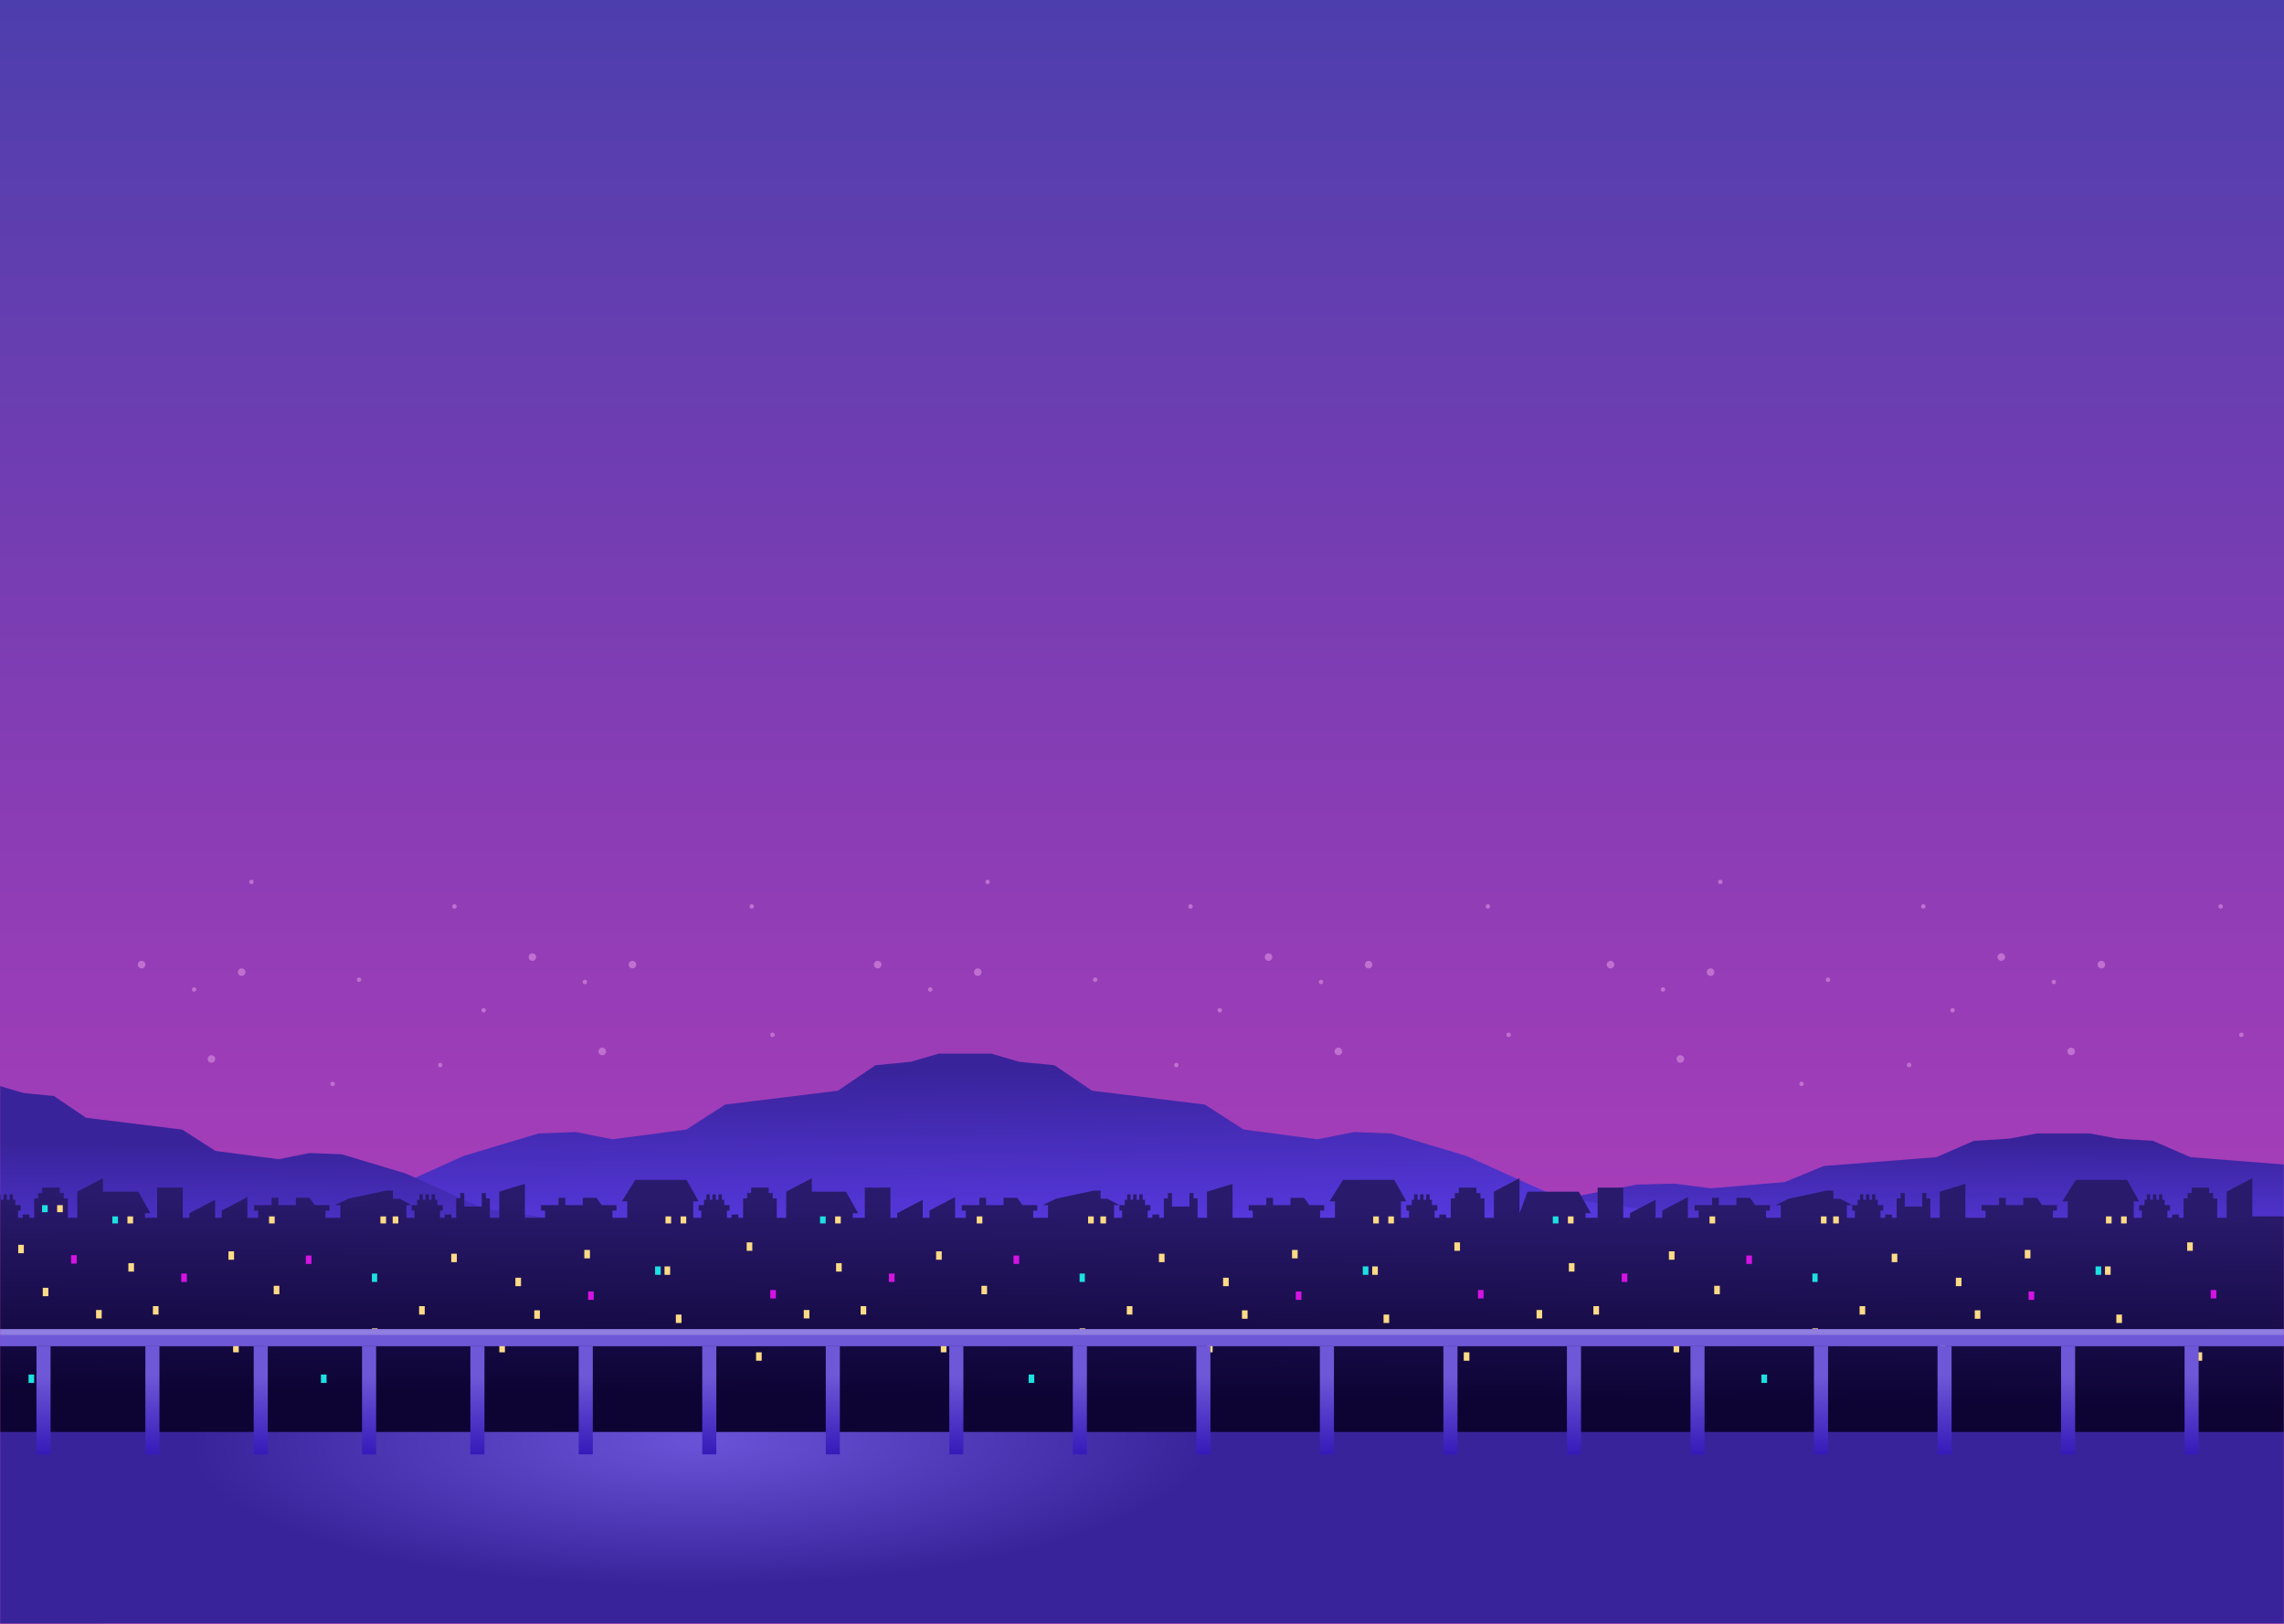 <svg width="1440" height="1024" viewBox="0 0 1440 1024" fill="none" xmlns="http://www.w3.org/2000/svg">
<g clip-path="url(#clip0_3430_17620)">
<path d="M1440 0H0V1024H1440V0Z" fill="url(#paint0_linear_3430_17620)"/>
<mask id="mask0_3430_17620" style="mask-type:luminance" maskUnits="userSpaceOnUse" x="0" y="0" width="1440" height="1024">
<path d="M1440 0H0V1024H1440V0Z" fill="white"/>
</mask>
<g mask="url(#mask0_3430_17620)">
<path fill-rule="evenodd" clip-rule="evenodd" d="M1284.33 714.751L1266.83 718.026L1244.53 719.43L1220.83 729.732L1149.74 735.337L1125.29 745.429L1078.65 749.373L1055.58 746.431L1031.95 747.033L984.768 756.123L927.034 772.832L875.835 777.511V804.58H1726.03V777.511L1674.84 772.832L1617.1 756.123L1569.91 747.033L1546.29 746.431L1523.22 749.373L1476.58 745.429L1452.13 735.337L1381.04 729.732L1357.34 719.43L1335.04 718.026L1317.54 714.751H1284.33Z" fill="url(#paint1_linear_3430_17620)"/>
<path fill-rule="evenodd" clip-rule="evenodd" d="M625 664.455L642.502 669.564L664.804 671.753L688.501 687.824L759.592 696.567L784.042 712.309L830.682 718.462L853.759 713.873L877.378 714.812L924.565 728.991L982.3 755.056L1033.5 762.354V804.58H183.3V762.354L234.499 755.056L292.233 728.991L339.42 714.812L363.04 713.873L386.117 718.462L432.757 712.309L457.207 696.567L528.298 687.824L551.994 671.753L574.297 669.564L591.799 664.455H625Z" fill="url(#paint2_linear_3430_17620)"/>
<path fill-rule="evenodd" clip-rule="evenodd" d="M0 684.929L14.944 689.291L33.989 691.16L54.223 704.884L114.926 712.349L135.805 725.791L175.63 731.044L195.335 727.126L215.504 727.928L255.796 740.035L305.095 762.292L348.813 768.524V804.58H0V684.929Z" fill="url(#paint3_linear_3430_17620)"/>
<path fill-rule="evenodd" clip-rule="evenodd" d="M64.996 1015.58L65 1024H-29L-24.121 744.022L-6.478 757.61H-9.875V767.956H-4.779V763.375H-6.478V759.978H-3.081V756.581H-1.595V753.184H0.528V756.581H2.227V753.184H4.35V756.581H6.049V753.184H8.172V756.581H9.658V759.978H13.055V763.375H11.356V767.956H14.329V765.923H18.575V767.956H21.548V755.732H24.095V752.335H26.643V748.938H37.683V752.335H40.231V755.732H42.779V767.956H48.724V751.498L64.86 743.006L64.864 751.485H87.185L94.828 765.073H91.431V767.956H99.074V748.951H115.21V767.956H119.456V765.073L135.592 756.581V767.956H139.838V763.401L155.974 754.908V767.956H162.768V763.375H160.221V759.978H171.261V755.354H175.507V759.978H186.548V755.354H195.135L198.437 759.978H207.779V763.375H205.231V767.956H214.573V759.991H211.176L219.669 755.925L243.448 750.829H247.694V755.925H251.94L259.584 759.991H256.187V767.956H261.282V763.375H259.584V759.978H262.981V756.581H264.467V753.184H266.59V756.581H268.289V753.184H270.412V756.581H272.11V753.184H274.233V756.581H275.72V759.978H279.117V763.375H277.418V767.956H280.39V765.923H284.637V767.956H287.609V755.732H290.157V752.335H292.705V760.84H303.745V752.335H306.293V755.732H308.841V767.956H314.785V751.498L330.921 746.577V767.956H343.66V763.375H341.112V759.978H352.153V755.354H356.399V759.978H367.439V755.354H376.026L379.329 759.978H388.671V763.375H386.123V767.956H395.465V757.61H392.068L400.56 744.022H432.832L440.475 757.61H437.078V767.956H442.174V763.375H440.475V759.978H443.872V756.581H445.359V753.184H447.482V756.581H449.18V753.184H451.303V756.581H453.002V753.184H455.125V756.581H456.611V759.978H460.008V763.375H458.31V767.956H461.282V765.923H465.528V767.956H468.501V755.732H471.049V752.335H473.596V748.938H484.637V752.335H487.185V755.732H489.732V767.956H495.677V751.498L511.813 743.006V751.485H533.367L541.011 765.073H537.614V767.956H545.257V748.951H561.393V767.956H565.639V765.073L581.775 756.581V767.956H586.021V763.401L602.157 754.908V767.956H608.951V763.375H606.403V759.978H617.444V755.354H621.69V759.978H632.73V755.354H641.317L644.62 759.978H653.962V763.375H651.414V767.956H660.756V759.991H657.359L665.851 755.925L689.631 750.829H693.877V755.925H698.123L705.766 759.991H702.369V767.956H707.465V763.375H705.766V759.978H709.163V756.581H710.65V753.184H712.773V756.581H714.471V753.184H716.594V756.581H718.293V753.184H720.416V756.581H721.902V759.978H725.299V763.375H723.601V767.956H726.573V765.923H730.82V767.956H733.792V755.732H736.34V752.335H738.887V760.84H749.928V752.335H752.476V755.732H755.023V767.956H760.968V751.498L777.104 746.577V767.956H789.843V763.375H787.295V759.978H798.335V755.354H802.582V759.978H813.622V755.354H822.209L825.512 759.978H834.853V763.375H832.306V767.956H841.648V757.61H838.25L846.743 744.022H879.015L886.658 757.61H883.261V767.956H888.357V763.375H886.658V759.978H890.055V756.581H891.541V753.184H893.664V756.581H895.363V753.184H897.486V756.581H899.185V753.184H901.308V756.581H902.794V759.978H906.191V763.375H904.493V767.956H907.465V765.923H911.711V767.956H914.684V755.732H917.231V752.335H919.779V748.938H930.819V752.335H933.367V755.732H935.915V767.956H941.86V751.498L957.996 743.006V765.079C957.997 765.077 957.999 765.075 958 765.073L963.096 751.485H995.367L1003.01 765.073H999.614V767.956H1007.26V748.951H1023.39V767.956H1027.64V765.073L1043.78 756.581V767.956H1048.02V763.401L1064.16 754.908V767.956H1070.95V763.375H1068.4V759.978H1079.44V755.354H1083.69V759.978H1094.73V755.354H1103.32L1106.62 759.978H1115.96V763.375H1113.41V767.956H1122.76V759.991H1119.36L1127.85 755.925L1151.63 750.829H1155.88V755.925H1160.12L1167.77 759.991H1164.37V767.956H1169.46V763.375H1167.77V759.978H1171.16V756.581H1172.65V753.184H1174.77V756.581H1176.47V753.184H1178.59V756.581H1180.29V753.184H1182.42V756.581H1183.9V759.978H1187.3V763.375H1185.6V767.956H1188.57V765.923H1192.82V767.956H1195.79V755.732H1198.34V752.335H1200.89V760.84H1211.93V752.335H1214.48V755.732H1217.02V767.956H1222.97V751.498L1239.1 746.577V767.956H1251.84V763.375H1249.3V759.978H1260.34V755.354H1264.58V759.978H1275.62V755.354H1284.21L1287.51 759.978H1296.85V763.375H1294.31V767.956H1303.65V757.61H1300.25L1308.74 744.022H1341.02L1348.66 757.61H1345.26V767.956H1350.36V763.375H1348.66V759.978H1352.06V756.581H1353.54V753.184H1355.66V756.581H1357.36V753.184H1359.49V756.581H1361.18V753.184H1363.31V756.581H1364.79V759.978H1368.19V763.375H1366.49V767.956H1369.46V765.923H1373.71V767.956H1376.68V755.732H1379.23V752.335H1381.78V748.938H1392.82V752.335H1395.37V755.732H1397.91V767.956H1403.86V751.498L1420 743.006V767.087H1440V1015.58H958H957.996H64.996Z" fill="url(#paint4_linear_3430_17620)"/>
<path d="M74.381 767.087H70.83V771.526H74.381V767.087Z" fill="#1DE0E0"/>
<path d="M520.564 767.087H517.013V771.526H520.564V767.087Z" fill="#1DE0E0"/>
<path d="M982.564 767.087H979.013V771.526H982.564V767.087Z" fill="#1DE0E0"/>
<path d="M30.055 760H26.504V764.439H30.055V760Z" fill="#1DE0E0"/>
<path d="M83.903 767.087H80.352V771.526H83.903V767.087Z" fill="#FDDB86"/>
<path d="M530.086 767.087H526.535V771.526H530.086V767.087Z" fill="#FDDB86"/>
<path d="M992.086 767.087H988.535V771.526H992.086V767.087Z" fill="#FDDB86"/>
<path d="M39.577 760H36.026V764.439H39.577V760Z" fill="#FDDB86"/>
<path d="M173.173 767.087H169.622V771.526H173.173V767.087Z" fill="#FDDB86"/>
<path d="M619.356 767.087H615.805V771.526H619.356V767.087Z" fill="#FDDB86"/>
<path d="M1081.36 767.087H1077.81V771.526H1081.36V767.087Z" fill="#FDDB86"/>
<path d="M147.561 789.107H144.022V794.415H147.561V789.107Z" fill="#FDDB86"/>
<path d="M593.744 789.107H590.205V794.415H593.744V789.107Z" fill="#FDDB86"/>
<path d="M1055.74 789.107H1052.2V794.415H1055.74V789.107Z" fill="#FDDB86"/>
<path d="M267.777 823.677H264.238V828.985H267.777V823.677Z" fill="#FDDB86"/>
<path d="M713.96 823.677H710.421V828.985H713.96V823.677Z" fill="#FDDB86"/>
<path d="M1175.96 823.677H1172.42V828.985H1175.96V823.677Z" fill="#FDDB86"/>
<path d="M99.95 823.677H96.411V828.985H99.95V823.677Z" fill="#FDDB86"/>
<path d="M546.133 823.677H542.594V828.985H546.133V823.677Z" fill="#FDDB86"/>
<path d="M1008.13 823.677H1004.59V828.985H1008.13V823.677Z" fill="#FDDB86"/>
<path d="M30.502 812.103H26.963V817.411H30.502V812.103Z" fill="#FDDB86"/>
<path d="M429.653 828.985H426.114V834.293H429.653V828.985Z" fill="#FDDB86"/>
<path d="M875.836 828.985H872.297V834.293H875.836V828.985Z" fill="#FDDB86"/>
<path d="M1337.84 828.985H1334.3V834.293H1337.84V828.985Z" fill="#FDDB86"/>
<path d="M196.362 791.761H192.823V797.069H196.362V791.761Z" fill="#D513E3"/>
<path d="M642.544 791.761H639.005V797.069H642.544V791.761Z" fill="#D513E3"/>
<path d="M1104.55 791.761H1101.01V797.069H1104.55V791.761Z" fill="#D513E3"/>
<path d="M340.383 826.331H336.844V831.639H340.383V826.331Z" fill="#FDDB86"/>
<path d="M786.566 826.331H783.027V831.639H786.566V826.331Z" fill="#FDDB86"/>
<path d="M1248.57 826.331H1245.03V831.639H1248.57V826.331Z" fill="#FDDB86"/>
<path d="M205.884 866.8H202.345V872.108H205.884V866.8Z" fill="#1DE0E0"/>
<path d="M652.066 866.8H648.527V872.108H652.066V866.8Z" fill="#1DE0E0"/>
<path d="M1114.07 866.8H1110.53V872.108H1114.07V866.8Z" fill="#1DE0E0"/>
<path d="M21.539 866.8H18V872.108H21.539V866.8Z" fill="#1DE0E0"/>
<path d="M489.166 813.511H485.627V818.819H489.166V813.511Z" fill="#D513E3"/>
<path d="M935.349 813.511H931.81V818.819H935.349V813.511Z" fill="#D513E3"/>
<path d="M1397.35 813.511H1393.81V818.819H1397.35V813.511Z" fill="#D513E3"/>
<path d="M176.127 810.857H172.588V816.165H176.127V810.857Z" fill="#FDDB86"/>
<path d="M622.31 810.857H618.771V816.165H622.31V810.857Z" fill="#FDDB86"/>
<path d="M1084.31 810.857H1080.77V816.165H1084.31V810.857Z" fill="#FDDB86"/>
<path d="M318.347 847.482H314.808V852.79H318.347V847.482Z" fill="#FDDB86"/>
<path d="M764.53 847.482H760.991V852.79H764.53V847.482Z" fill="#FDDB86"/>
<path d="M1226.53 847.482H1222.99V852.79H1226.53V847.482Z" fill="#FDDB86"/>
<path d="M150.52 847.482H146.981V852.79H150.52V847.482Z" fill="#FDDB86"/>
<path d="M596.703 847.482H593.164V852.79H596.703V847.482Z" fill="#FDDB86"/>
<path d="M1058.7 847.482H1055.16V852.79H1058.7V847.482Z" fill="#FDDB86"/>
<path d="M480.223 852.79H476.684V858.098H480.223V852.79Z" fill="#FDDB86"/>
<path d="M926.406 852.79H922.867V858.098H926.406V852.79Z" fill="#FDDB86"/>
<path d="M1388.41 852.79H1384.87V858.098H1388.41V852.79Z" fill="#FDDB86"/>
<path d="M117.804 803.117H114.265V808.425H117.804V803.117Z" fill="#D513E3"/>
<path d="M563.987 803.117H560.448V808.425H563.987V803.117Z" fill="#D513E3"/>
<path d="M1025.99 803.117H1022.45V808.425H1025.99V803.117Z" fill="#D513E3"/>
<path d="M48.356 791.542H44.817V796.85H48.356V791.542Z" fill="#D513E3"/>
<path d="M84.477 796.574H80.938V801.882H84.477V796.574Z" fill="#FDDB86"/>
<path d="M530.66 796.574H527.121V801.882H530.66V796.574Z" fill="#FDDB86"/>
<path d="M992.66 796.574H989.121V801.882H992.66V796.574Z" fill="#FDDB86"/>
<path d="M15.028 785H11.489V790.308H15.028V785Z" fill="#FDDB86"/>
<path d="M238.021 837.686H234.482V842.994H238.021V837.686Z" fill="#FDDB86"/>
<path d="M684.203 837.686H680.664V842.994H684.203V837.686Z" fill="#FDDB86"/>
<path d="M1146.2 837.686H1142.66V842.994H1146.2V837.686Z" fill="#FDDB86"/>
<path d="M64.115 826.112H60.576V831.42H64.115V826.112Z" fill="#FDDB86"/>
<path d="M510.298 826.112H506.759V831.42H510.298V826.112Z" fill="#FDDB86"/>
<path d="M972.298 826.112H968.759V831.42H972.298V826.112Z" fill="#FDDB86"/>
<path d="M399.896 842.994H396.357V848.302H399.896V842.994Z" fill="#FDDB86"/>
<path d="M846.079 842.994H842.54V848.302H846.079V842.994Z" fill="#FDDB86"/>
<path d="M1308.08 842.994H1304.54V848.302H1308.08V842.994Z" fill="#FDDB86"/>
<path d="M328.481 805.771H324.942V811.079H328.481V805.771Z" fill="#FDDB86"/>
<path d="M774.663 805.771H771.124V811.079H774.663V805.771Z" fill="#FDDB86"/>
<path d="M1236.66 805.771H1233.12V811.079H1236.66V805.771Z" fill="#FDDB86"/>
<path d="M371.941 788.238H368.402V793.546H371.941V788.238Z" fill="#FDDB86"/>
<path d="M818.124 788.238H814.585V793.546H818.124V788.238Z" fill="#FDDB86"/>
<path d="M1280.13 788.238H1276.59V793.546H1280.13V788.238Z" fill="#FDDB86"/>
<path d="M288.028 790.619H284.489V795.927H288.028V790.619Z" fill="#FDDB86"/>
<path d="M734.211 790.619H730.672V795.927H734.211V790.619Z" fill="#FDDB86"/>
<path d="M1196.21 790.619H1192.67V795.927H1196.21V790.619Z" fill="#FDDB86"/>
<path d="M374.322 814.424H370.783V819.732H374.322V814.424Z" fill="#D513E3"/>
<path d="M820.505 814.424H816.966V819.732H820.505V814.424Z" fill="#D513E3"/>
<path d="M1282.51 814.424H1278.97V819.732H1282.51V814.424Z" fill="#D513E3"/>
<path d="M422.511 798.629H418.972V803.937H422.511V798.629Z" fill="#FDDB86"/>
<path d="M868.694 798.629H865.155V803.937H868.694V798.629Z" fill="#FDDB86"/>
<path d="M1330.69 798.629H1327.15V803.937H1330.69V798.629Z" fill="#FDDB86"/>
<path d="M416.56 798.629H413.021V803.937H416.56V798.629Z" fill="#1DE0E0"/>
<path d="M862.743 798.629H859.204V803.937H862.743V798.629Z" fill="#1DE0E0"/>
<path d="M1324.74 798.629H1321.2V803.937H1324.74V798.629Z" fill="#1DE0E0"/>
<path d="M474.304 783.477H470.765V788.785H474.304V783.477Z" fill="#FDDB86"/>
<path d="M920.487 783.477H916.948V788.785H920.487V783.477Z" fill="#FDDB86"/>
<path d="M1382.49 783.477H1378.95V788.785H1382.49V783.477Z" fill="#FDDB86"/>
<path d="M237.782 803.117H234.482V808.425H237.782V803.117Z" fill="#1DE0E0"/>
<path d="M683.964 803.117H680.664V808.425H683.964V803.117Z" fill="#1DE0E0"/>
<path d="M1145.96 803.117H1142.66V808.425H1145.96V803.117Z" fill="#1DE0E0"/>
<path d="M251.135 767.087H247.584V771.526H251.135V767.087Z" fill="#FDDB86"/>
<path d="M697.318 767.087H693.767V771.526H697.318V767.087Z" fill="#FDDB86"/>
<path d="M1159.32 767.087H1155.77V771.526H1159.32V767.087Z" fill="#FDDB86"/>
<path d="M423.128 767.087H419.577V771.526H423.128V767.087Z" fill="#FDDB86"/>
<path d="M869.311 767.087H865.76V771.526H869.311V767.087Z" fill="#FDDB86"/>
<path d="M1331.31 767.087H1327.76V771.526H1331.31V767.087Z" fill="#FDDB86"/>
<path d="M432.65 767.087H429.099V771.526H432.65V767.087Z" fill="#FDDB86"/>
<path d="M878.833 767.087H875.282V771.526H878.833V767.087Z" fill="#FDDB86"/>
<path d="M1340.83 767.087H1337.28V771.526H1340.83V767.087Z" fill="#FDDB86"/>
<path d="M243.399 767.087H239.848V771.526H243.399V767.087Z" fill="#FDDB86"/>
<path d="M689.581 767.087H686.03V771.526H689.581V767.087Z" fill="#FDDB86"/>
<path d="M1151.58 767.087H1148.03V771.526H1151.58V767.087Z" fill="#FDDB86"/>
<path d="M1440 903.03H0V1024H1440V903.03Z" fill="url(#paint5_radial_3430_17620)"/>
<path d="M1440 838.233H0V848.945H1440V838.233Z" fill="#6F58D7"/>
<path d="M1440 838.233H0V841.804H1440V838.233Z" fill="#907EE0"/>
<path d="M100.531 848.946H91.65V917.146H100.531V848.946Z" fill="url(#paint6_linear_3430_17620)"/>
<path d="M31.881 848.946H23V917.146H31.881V848.946Z" fill="url(#paint7_linear_3430_17620)"/>
<path d="M168.834 848.946H159.953V917.146H168.834V848.946Z" fill="url(#paint8_linear_3430_17620)"/>
<path d="M237.137 848.946H228.256V917.146H237.137V848.946Z" fill="url(#paint9_linear_3430_17620)"/>
<path d="M305.44 848.946H296.559V917.146H305.44V848.946Z" fill="url(#paint10_linear_3430_17620)"/>
<path d="M373.743 848.946H364.862V917.146H373.743V848.946Z" fill="url(#paint11_linear_3430_17620)"/>
<path d="M451.623 848.946H442.742V917.146H451.623V848.946Z" fill="url(#paint12_linear_3430_17620)"/>
<path d="M529.503 848.946H520.622V917.146H529.503V848.946Z" fill="url(#paint13_linear_3430_17620)"/>
<path d="M607.384 848.946H598.503V917.146H607.384V848.946Z" fill="url(#paint14_linear_3430_17620)"/>
<path d="M685.264 848.946H676.383V917.146H685.264V848.946Z" fill="url(#paint15_linear_3430_17620)"/>
<path d="M763.144 848.946H754.263V917.146H763.144V848.946Z" fill="url(#paint16_linear_3430_17620)"/>
<path d="M841.025 848.946H832.144V917.146H841.025V848.946Z" fill="url(#paint17_linear_3430_17620)"/>
<path d="M918.905 848.946H910.024V917.146H918.905V848.946Z" fill="url(#paint18_linear_3430_17620)"/>
<path d="M996.786 848.946H987.905V917.146H996.786V848.946Z" fill="url(#paint19_linear_3430_17620)"/>
<path d="M1074.67 848.946H1065.79V917.146H1074.67V848.946Z" fill="url(#paint20_linear_3430_17620)"/>
<path d="M1152.54 848.946H1143.66V917.146H1152.54V848.946Z" fill="url(#paint21_linear_3430_17620)"/>
<path d="M1230.43 848.946H1221.55V917.146H1230.43V848.946Z" fill="url(#paint22_linear_3430_17620)"/>
<path d="M1308.31 848.946H1299.43V917.146H1308.31V848.946Z" fill="url(#paint23_linear_3430_17620)"/>
<path d="M1386.19 848.946H1377.31V917.146H1386.19V848.946Z" fill="url(#paint24_linear_3430_17620)"/>
<path d="M89.27 610.684C90.585 610.684 91.651 609.618 91.651 608.303C91.651 606.988 90.585 605.922 89.27 605.922C87.955 605.922 86.889 606.988 86.889 608.303C86.889 609.618 87.955 610.684 89.27 610.684Z" fill="#C070D0"/>
<path d="M553.381 610.684C554.696 610.684 555.762 609.618 555.762 608.303C555.762 606.988 554.696 605.922 553.381 605.922C552.066 605.922 551 606.988 551 608.303C551 609.618 552.066 610.684 553.381 610.684Z" fill="#C070D0"/>
<path d="M1015.38 610.684C1016.69 610.684 1017.76 609.618 1017.76 608.303C1017.76 606.988 1016.69 605.922 1015.38 605.922C1014.07 605.922 1013 606.988 1013 608.303C1013 609.618 1014.07 610.684 1015.38 610.684Z" fill="#C070D0"/>
<path d="M335.654 605.923C336.969 605.923 338.035 604.857 338.035 603.542C338.035 602.227 336.969 601.161 335.654 601.161C334.339 601.161 333.273 602.227 333.273 603.542C333.273 604.857 334.339 605.923 335.654 605.923Z" fill="#C070D0"/>
<path d="M799.765 605.923C801.08 605.923 802.146 604.857 802.146 603.542C802.146 602.227 801.08 601.161 799.765 601.161C798.45 601.161 797.384 602.227 797.384 603.542C797.384 604.857 798.45 605.923 799.765 605.923Z" fill="#C070D0"/>
<path d="M1261.77 605.923C1263.09 605.923 1264.15 604.857 1264.15 603.542C1264.15 602.227 1263.09 601.161 1261.77 601.161C1260.46 601.161 1259.39 602.227 1259.39 603.542C1259.39 604.857 1260.46 605.923 1261.77 605.923Z" fill="#C070D0"/>
<path d="M133.309 670.197C134.624 670.197 135.69 669.131 135.69 667.816C135.69 666.501 134.624 665.435 133.309 665.435C131.994 665.435 130.928 666.501 130.928 667.816C130.928 669.131 131.994 670.197 133.309 670.197Z" fill="#C070D0"/>
<path d="M1059.42 670.197C1060.74 670.197 1061.8 669.131 1061.8 667.816C1061.8 666.501 1060.74 665.435 1059.42 665.435C1058.11 665.435 1057.04 666.501 1057.04 667.816C1057.04 669.131 1058.11 670.197 1059.42 670.197Z" fill="#C070D0"/>
<path d="M379.694 665.436C381.009 665.436 382.075 664.37 382.075 663.055C382.075 661.74 381.009 660.674 379.694 660.674C378.379 660.674 377.313 661.74 377.313 663.055C377.313 664.37 378.379 665.436 379.694 665.436Z" fill="#C070D0"/>
<path d="M843.805 665.436C845.12 665.436 846.186 664.37 846.186 663.055C846.186 661.74 845.12 660.674 843.805 660.674C842.49 660.674 841.424 661.74 841.424 663.055C841.424 664.37 842.49 665.436 843.805 665.436Z" fill="#C070D0"/>
<path d="M1305.81 665.436C1307.13 665.436 1308.19 664.37 1308.19 663.055C1308.19 661.74 1307.13 660.674 1305.81 660.674C1304.5 660.674 1303.43 661.74 1303.43 663.055C1303.43 664.37 1304.5 665.436 1305.81 665.436Z" fill="#C070D0"/>
<path d="M152.354 615.445C153.669 615.445 154.735 614.379 154.735 613.064C154.735 611.749 153.669 610.683 152.354 610.683C151.039 610.683 149.973 611.749 149.973 613.064C149.973 614.379 151.039 615.445 152.354 615.445Z" fill="#C070D0"/>
<path d="M616.464 615.445C617.779 615.445 618.845 614.379 618.845 613.064C618.845 611.749 617.779 610.683 616.464 610.683C615.149 610.683 614.083 611.749 614.083 613.064C614.083 614.379 615.149 615.445 616.464 615.445Z" fill="#C070D0"/>
<path d="M1078.46 615.445C1079.78 615.445 1080.84 614.379 1080.84 613.064C1080.84 611.749 1079.78 610.683 1078.46 610.683C1077.15 610.683 1076.08 611.749 1076.08 613.064C1076.08 614.379 1077.15 615.445 1078.46 615.445Z" fill="#C070D0"/>
<path d="M398.738 610.684C400.053 610.684 401.119 609.618 401.119 608.303C401.119 606.988 400.053 605.922 398.738 605.922C397.423 605.922 396.357 606.988 396.357 608.303C396.357 609.618 397.423 610.684 398.738 610.684Z" fill="#C070D0"/>
<path d="M862.849 610.684C864.164 610.684 865.23 609.618 865.23 608.303C865.23 606.988 864.164 605.922 862.849 605.922C861.534 605.922 860.468 606.988 860.468 608.303C860.468 609.618 861.534 610.684 862.849 610.684Z" fill="#C070D0"/>
<path d="M1324.85 610.684C1326.16 610.684 1327.23 609.618 1327.23 608.303C1327.23 606.988 1326.16 605.922 1324.85 605.922C1323.53 605.922 1322.47 606.988 1322.47 608.303C1322.47 609.618 1323.53 610.684 1324.85 610.684Z" fill="#C070D0"/>
<path d="M122.373 625.416C123.154 625.416 123.788 624.782 123.788 624.001C123.788 623.219 123.154 622.586 122.373 622.586C121.592 622.586 120.958 623.219 120.958 624.001C120.958 624.782 121.592 625.416 122.373 625.416Z" fill="#C070D0"/>
<path d="M586.484 625.416C587.265 625.416 587.899 624.782 587.899 624.001C587.899 623.219 587.265 622.586 586.484 622.586C585.702 622.586 585.069 623.219 585.069 624.001C585.069 624.782 585.702 625.416 586.484 625.416Z" fill="#C070D0"/>
<path d="M1048.48 625.416C1049.26 625.416 1049.9 624.782 1049.9 624.001C1049.9 623.219 1049.26 622.586 1048.48 622.586C1047.7 622.586 1047.06 623.219 1047.06 624.001C1047.06 624.782 1047.7 625.416 1048.48 625.416Z" fill="#C070D0"/>
<path d="M368.757 620.655C369.539 620.655 370.172 620.022 370.172 619.24C370.172 618.459 369.539 617.825 368.757 617.825C367.976 617.825 367.342 618.459 367.342 619.24C367.342 620.022 367.976 620.655 368.757 620.655Z" fill="#C070D0"/>
<path d="M832.868 620.655C833.65 620.655 834.283 620.022 834.283 619.24C834.283 618.459 833.65 617.825 832.868 617.825C832.087 617.825 831.453 618.459 831.453 619.24C831.453 620.022 832.087 620.655 832.868 620.655Z" fill="#C070D0"/>
<path d="M1294.87 620.655C1295.65 620.655 1296.29 620.022 1296.29 619.24C1296.29 618.459 1295.65 617.825 1294.87 617.825C1294.09 617.825 1293.46 618.459 1293.46 619.24C1293.46 620.022 1294.09 620.655 1294.87 620.655Z" fill="#C070D0"/>
<path d="M277.555 673.026C278.337 673.026 278.97 672.393 278.97 671.611C278.97 670.83 278.337 670.196 277.555 670.196C276.774 670.196 276.14 670.83 276.14 671.611C276.14 672.393 276.774 673.026 277.555 673.026Z" fill="#C070D0"/>
<path d="M741.666 673.026C742.447 673.026 743.081 672.393 743.081 671.611C743.081 670.83 742.447 670.196 741.666 670.196C740.885 670.196 740.251 670.83 740.251 671.611C740.251 672.393 740.885 673.026 741.666 673.026Z" fill="#C070D0"/>
<path d="M1203.67 673.026C1204.45 673.026 1205.08 672.393 1205.08 671.611C1205.08 670.83 1204.45 670.196 1203.67 670.196C1202.89 670.196 1202.25 670.83 1202.25 671.611C1202.25 672.393 1202.89 673.026 1203.67 673.026Z" fill="#C070D0"/>
<path d="M209.71 684.929C210.491 684.929 211.125 684.296 211.125 683.514C211.125 682.733 210.491 682.099 209.71 682.099C208.928 682.099 208.295 682.733 208.295 683.514C208.295 684.296 208.928 684.929 209.71 684.929Z" fill="#C070D0"/>
<path d="M1135.82 684.929C1136.6 684.929 1137.23 684.296 1137.23 683.514C1137.23 682.733 1136.6 682.099 1135.82 682.099C1135.04 682.099 1134.41 682.733 1134.41 683.514C1134.41 684.296 1135.04 684.929 1135.82 684.929Z" fill="#C070D0"/>
<path d="M226.374 619.24C227.155 619.24 227.789 618.607 227.789 617.825C227.789 617.044 227.155 616.41 226.374 616.41C225.592 616.41 224.959 617.044 224.959 617.825C224.959 618.607 225.592 619.24 226.374 619.24Z" fill="#C070D0"/>
<path d="M690.485 619.24C691.267 619.24 691.9 618.607 691.9 617.825C691.9 617.044 691.267 616.41 690.485 616.41C689.704 616.41 689.07 617.044 689.07 617.825C689.07 618.607 689.704 619.24 690.485 619.24Z" fill="#C070D0"/>
<path d="M1152.49 619.24C1153.27 619.24 1153.91 618.607 1153.91 617.825C1153.91 617.044 1153.27 616.41 1152.49 616.41C1151.71 616.41 1151.07 617.044 1151.07 617.825C1151.07 618.607 1151.71 619.24 1152.49 619.24Z" fill="#C070D0"/>
<path d="M158.529 557.571C159.311 557.571 159.944 556.938 159.944 556.156C159.944 555.375 159.311 554.741 158.529 554.741C157.748 554.741 157.114 555.375 157.114 556.156C157.114 556.938 157.748 557.571 158.529 557.571Z" fill="#C070D0"/>
<path d="M622.64 557.571C623.422 557.571 624.055 556.938 624.055 556.156C624.055 555.375 623.422 554.741 622.64 554.741C621.859 554.741 621.225 555.375 621.225 556.156C621.225 556.938 621.859 557.571 622.64 557.571Z" fill="#C070D0"/>
<path d="M1084.64 557.571C1085.42 557.571 1086.06 556.938 1086.06 556.156C1086.06 555.375 1085.42 554.741 1084.64 554.741C1083.86 554.741 1083.23 555.375 1083.23 556.156C1083.23 556.938 1083.86 557.571 1084.64 557.571Z" fill="#C070D0"/>
<path d="M304.932 638.509C305.714 638.509 306.347 637.876 306.347 637.094C306.347 636.313 305.714 635.679 304.932 635.679C304.151 635.679 303.517 636.313 303.517 637.094C303.517 637.876 304.151 638.509 304.932 638.509Z" fill="#C070D0"/>
<path d="M769.042 638.509C769.823 638.509 770.457 637.876 770.457 637.094C770.457 636.313 769.823 635.679 769.042 635.679C768.26 635.679 767.627 636.313 767.627 637.094C767.627 637.876 768.26 638.509 769.042 638.509Z" fill="#C070D0"/>
<path d="M1231.04 638.509C1231.82 638.509 1232.45 637.876 1232.45 637.094C1232.45 636.313 1231.82 635.679 1231.04 635.679C1230.26 635.679 1229.62 636.313 1229.62 637.094C1229.62 637.876 1230.26 638.509 1231.04 638.509Z" fill="#C070D0"/>
<path d="M286.482 573.044C287.263 573.044 287.897 572.411 287.897 571.629C287.897 570.848 287.263 570.214 286.482 570.214C285.7 570.214 285.067 570.848 285.067 571.629C285.067 572.411 285.7 573.044 286.482 573.044Z" fill="#C070D0"/>
<path d="M750.593 573.044C751.375 573.044 752.008 572.411 752.008 571.629C752.008 570.848 751.375 570.214 750.593 570.214C749.812 570.214 749.178 570.848 749.178 571.629C749.178 572.411 749.812 573.044 750.593 573.044Z" fill="#C070D0"/>
<path d="M1212.59 573.044C1213.37 573.044 1214.01 572.411 1214.01 571.629C1214.01 570.848 1213.37 570.214 1212.59 570.214C1211.81 570.214 1211.18 570.848 1211.18 571.629C1211.18 572.411 1211.81 573.044 1212.59 573.044Z" fill="#C070D0"/>
<path d="M487.042 653.982C487.823 653.982 488.457 653.349 488.457 652.567C488.457 651.786 487.823 651.152 487.042 651.152C486.26 651.152 485.627 651.786 485.627 652.567C485.627 653.349 486.26 653.982 487.042 653.982Z" fill="#C070D0"/>
<path d="M951.153 653.982C951.935 653.982 952.568 653.349 952.568 652.567C952.568 651.786 951.935 651.152 951.153 651.152C950.372 651.152 949.738 651.786 949.738 652.567C949.738 653.349 950.372 653.982 951.153 653.982Z" fill="#C070D0"/>
<path d="M1413.15 653.982C1413.93 653.982 1414.56 653.349 1414.56 652.567C1414.56 651.786 1413.93 651.152 1413.15 651.152C1412.37 651.152 1411.73 651.786 1411.73 652.567C1411.73 653.349 1412.37 653.982 1413.15 653.982Z" fill="#C070D0"/>
<path d="M473.949 573.044C474.73 573.044 475.364 572.411 475.364 571.629C475.364 570.848 474.73 570.214 473.949 570.214C473.167 570.214 472.534 570.848 472.534 571.629C472.534 572.411 473.167 573.044 473.949 573.044Z" fill="#C070D0"/>
<path d="M938.06 573.044C938.841 573.044 939.475 572.411 939.475 571.629C939.475 570.848 938.841 570.214 938.06 570.214C937.279 570.214 936.645 570.848 936.645 571.629C936.645 572.411 937.279 573.044 938.06 573.044Z" fill="#C070D0"/>
<path d="M1400.06 573.044C1400.84 573.044 1401.47 572.411 1401.47 571.629C1401.47 570.848 1400.84 570.214 1400.06 570.214C1399.28 570.214 1398.65 570.848 1398.65 571.629C1398.65 572.411 1399.28 573.044 1400.06 573.044Z" fill="#C070D0"/>
</g>
</g>
<defs>
<linearGradient id="paint0_linear_3430_17620" x1="720" y1="0" x2="720" y2="1024" gradientUnits="userSpaceOnUse">
<stop stop-color="#4D3EAD"/>
<stop offset="1" stop-color="#C63CBD"/>
</linearGradient>
<linearGradient id="paint1_linear_3430_17620" x1="1291.33" y1="720.229" x2="1290.99" y2="804.594" gradientUnits="userSpaceOnUse">
<stop stop-color="#39239A"/>
<stop offset="1" stop-color="#603FF3"/>
</linearGradient>
<linearGradient id="paint2_linear_3430_17620" x1="618" y1="673" x2="620" y2="804.58" gradientUnits="userSpaceOnUse">
<stop stop-color="#39239A"/>
<stop offset="1" stop-color="#603FF3"/>
</linearGradient>
<linearGradient id="paint3_linear_3430_17620" x1="148.783" y1="721.453" x2="148.24" y2="788.384" gradientUnits="userSpaceOnUse">
<stop stop-color="#39239A"/>
<stop offset="1" stop-color="#5235D3"/>
</linearGradient>
<linearGradient id="paint4_linear_3430_17620" x1="814" y1="760" x2="813" y2="882" gradientUnits="userSpaceOnUse">
<stop stop-color="#291A6C"/>
<stop offset="1" stop-color="#0D0434"/>
</linearGradient>
<radialGradient id="paint5_radial_3430_17620" cx="0" cy="0" r="1" gradientUnits="userSpaceOnUse" gradientTransform="translate(441.58 909.285) rotate(179.441) scale(322.898 91.326)">
<stop stop-color="#6B53D8"/>
<stop offset="1" stop-color="#39239A"/>
</radialGradient>
<linearGradient id="paint6_linear_3430_17620" x1="279.117" y1="867.125" x2="279.117" y2="927.503" gradientUnits="userSpaceOnUse">
<stop stop-color="#6F58D7"/>
<stop offset="1" stop-color="#2B0DB3"/>
</linearGradient>
<linearGradient id="paint7_linear_3430_17620" x1="210.466" y1="867.125" x2="210.466" y2="927.503" gradientUnits="userSpaceOnUse">
<stop stop-color="#6F58D7"/>
<stop offset="1" stop-color="#2B0DB3"/>
</linearGradient>
<linearGradient id="paint8_linear_3430_17620" x1="279.117" y1="867.125" x2="279.117" y2="927.503" gradientUnits="userSpaceOnUse">
<stop stop-color="#6F58D7"/>
<stop offset="1" stop-color="#2B0DB3"/>
</linearGradient>
<linearGradient id="paint9_linear_3430_17620" x1="279.117" y1="867.125" x2="279.117" y2="927.503" gradientUnits="userSpaceOnUse">
<stop stop-color="#6F58D7"/>
<stop offset="1" stop-color="#2B0DB3"/>
</linearGradient>
<linearGradient id="paint10_linear_3430_17620" x1="279.117" y1="867.125" x2="279.117" y2="927.503" gradientUnits="userSpaceOnUse">
<stop stop-color="#6F58D7"/>
<stop offset="1" stop-color="#2B0DB3"/>
</linearGradient>
<linearGradient id="paint11_linear_3430_17620" x1="279.117" y1="867.125" x2="279.117" y2="927.503" gradientUnits="userSpaceOnUse">
<stop stop-color="#6F58D7"/>
<stop offset="1" stop-color="#2B0DB3"/>
</linearGradient>
<linearGradient id="paint12_linear_3430_17620" x1="356.997" y1="867.125" x2="356.997" y2="927.503" gradientUnits="userSpaceOnUse">
<stop stop-color="#6F58D7"/>
<stop offset="1" stop-color="#2B0DB3"/>
</linearGradient>
<linearGradient id="paint13_linear_3430_17620" x1="434.877" y1="867.125" x2="434.877" y2="927.503" gradientUnits="userSpaceOnUse">
<stop stop-color="#6F58D7"/>
<stop offset="1" stop-color="#2B0DB3"/>
</linearGradient>
<linearGradient id="paint14_linear_3430_17620" x1="512.758" y1="867.125" x2="512.758" y2="927.503" gradientUnits="userSpaceOnUse">
<stop stop-color="#6F58D7"/>
<stop offset="1" stop-color="#2B0DB3"/>
</linearGradient>
<linearGradient id="paint15_linear_3430_17620" x1="590.638" y1="867.125" x2="590.638" y2="927.503" gradientUnits="userSpaceOnUse">
<stop stop-color="#6F58D7"/>
<stop offset="1" stop-color="#2B0DB3"/>
</linearGradient>
<linearGradient id="paint16_linear_3430_17620" x1="668.518" y1="867.125" x2="668.518" y2="927.503" gradientUnits="userSpaceOnUse">
<stop stop-color="#6F58D7"/>
<stop offset="1" stop-color="#2B0DB3"/>
</linearGradient>
<linearGradient id="paint17_linear_3430_17620" x1="746.399" y1="867.125" x2="746.399" y2="927.503" gradientUnits="userSpaceOnUse">
<stop stop-color="#6F58D7"/>
<stop offset="1" stop-color="#2B0DB3"/>
</linearGradient>
<linearGradient id="paint18_linear_3430_17620" x1="824.279" y1="867.125" x2="824.279" y2="927.503" gradientUnits="userSpaceOnUse">
<stop stop-color="#6F58D7"/>
<stop offset="1" stop-color="#2B0DB3"/>
</linearGradient>
<linearGradient id="paint19_linear_3430_17620" x1="902.16" y1="867.125" x2="902.16" y2="927.503" gradientUnits="userSpaceOnUse">
<stop stop-color="#6F58D7"/>
<stop offset="1" stop-color="#2B0DB3"/>
</linearGradient>
<linearGradient id="paint20_linear_3430_17620" x1="980.04" y1="867.125" x2="980.04" y2="927.503" gradientUnits="userSpaceOnUse">
<stop stop-color="#6F58D7"/>
<stop offset="1" stop-color="#2B0DB3"/>
</linearGradient>
<linearGradient id="paint21_linear_3430_17620" x1="1057.92" y1="867.125" x2="1057.92" y2="927.503" gradientUnits="userSpaceOnUse">
<stop stop-color="#6F58D7"/>
<stop offset="1" stop-color="#2B0DB3"/>
</linearGradient>
<linearGradient id="paint22_linear_3430_17620" x1="1135.8" y1="867.125" x2="1135.8" y2="927.503" gradientUnits="userSpaceOnUse">
<stop stop-color="#6F58D7"/>
<stop offset="1" stop-color="#2B0DB3"/>
</linearGradient>
<linearGradient id="paint23_linear_3430_17620" x1="1213.68" y1="867.125" x2="1213.68" y2="927.503" gradientUnits="userSpaceOnUse">
<stop stop-color="#6F58D7"/>
<stop offset="1" stop-color="#2B0DB3"/>
</linearGradient>
<linearGradient id="paint24_linear_3430_17620" x1="1291.56" y1="867.125" x2="1291.56" y2="927.503" gradientUnits="userSpaceOnUse">
<stop stop-color="#6F58D7"/>
<stop offset="1" stop-color="#2B0DB3"/>
</linearGradient>
<clipPath id="clip0_3430_17620">
<rect width="1440" height="1024" fill="white"/>
</clipPath>
</defs>
</svg>
